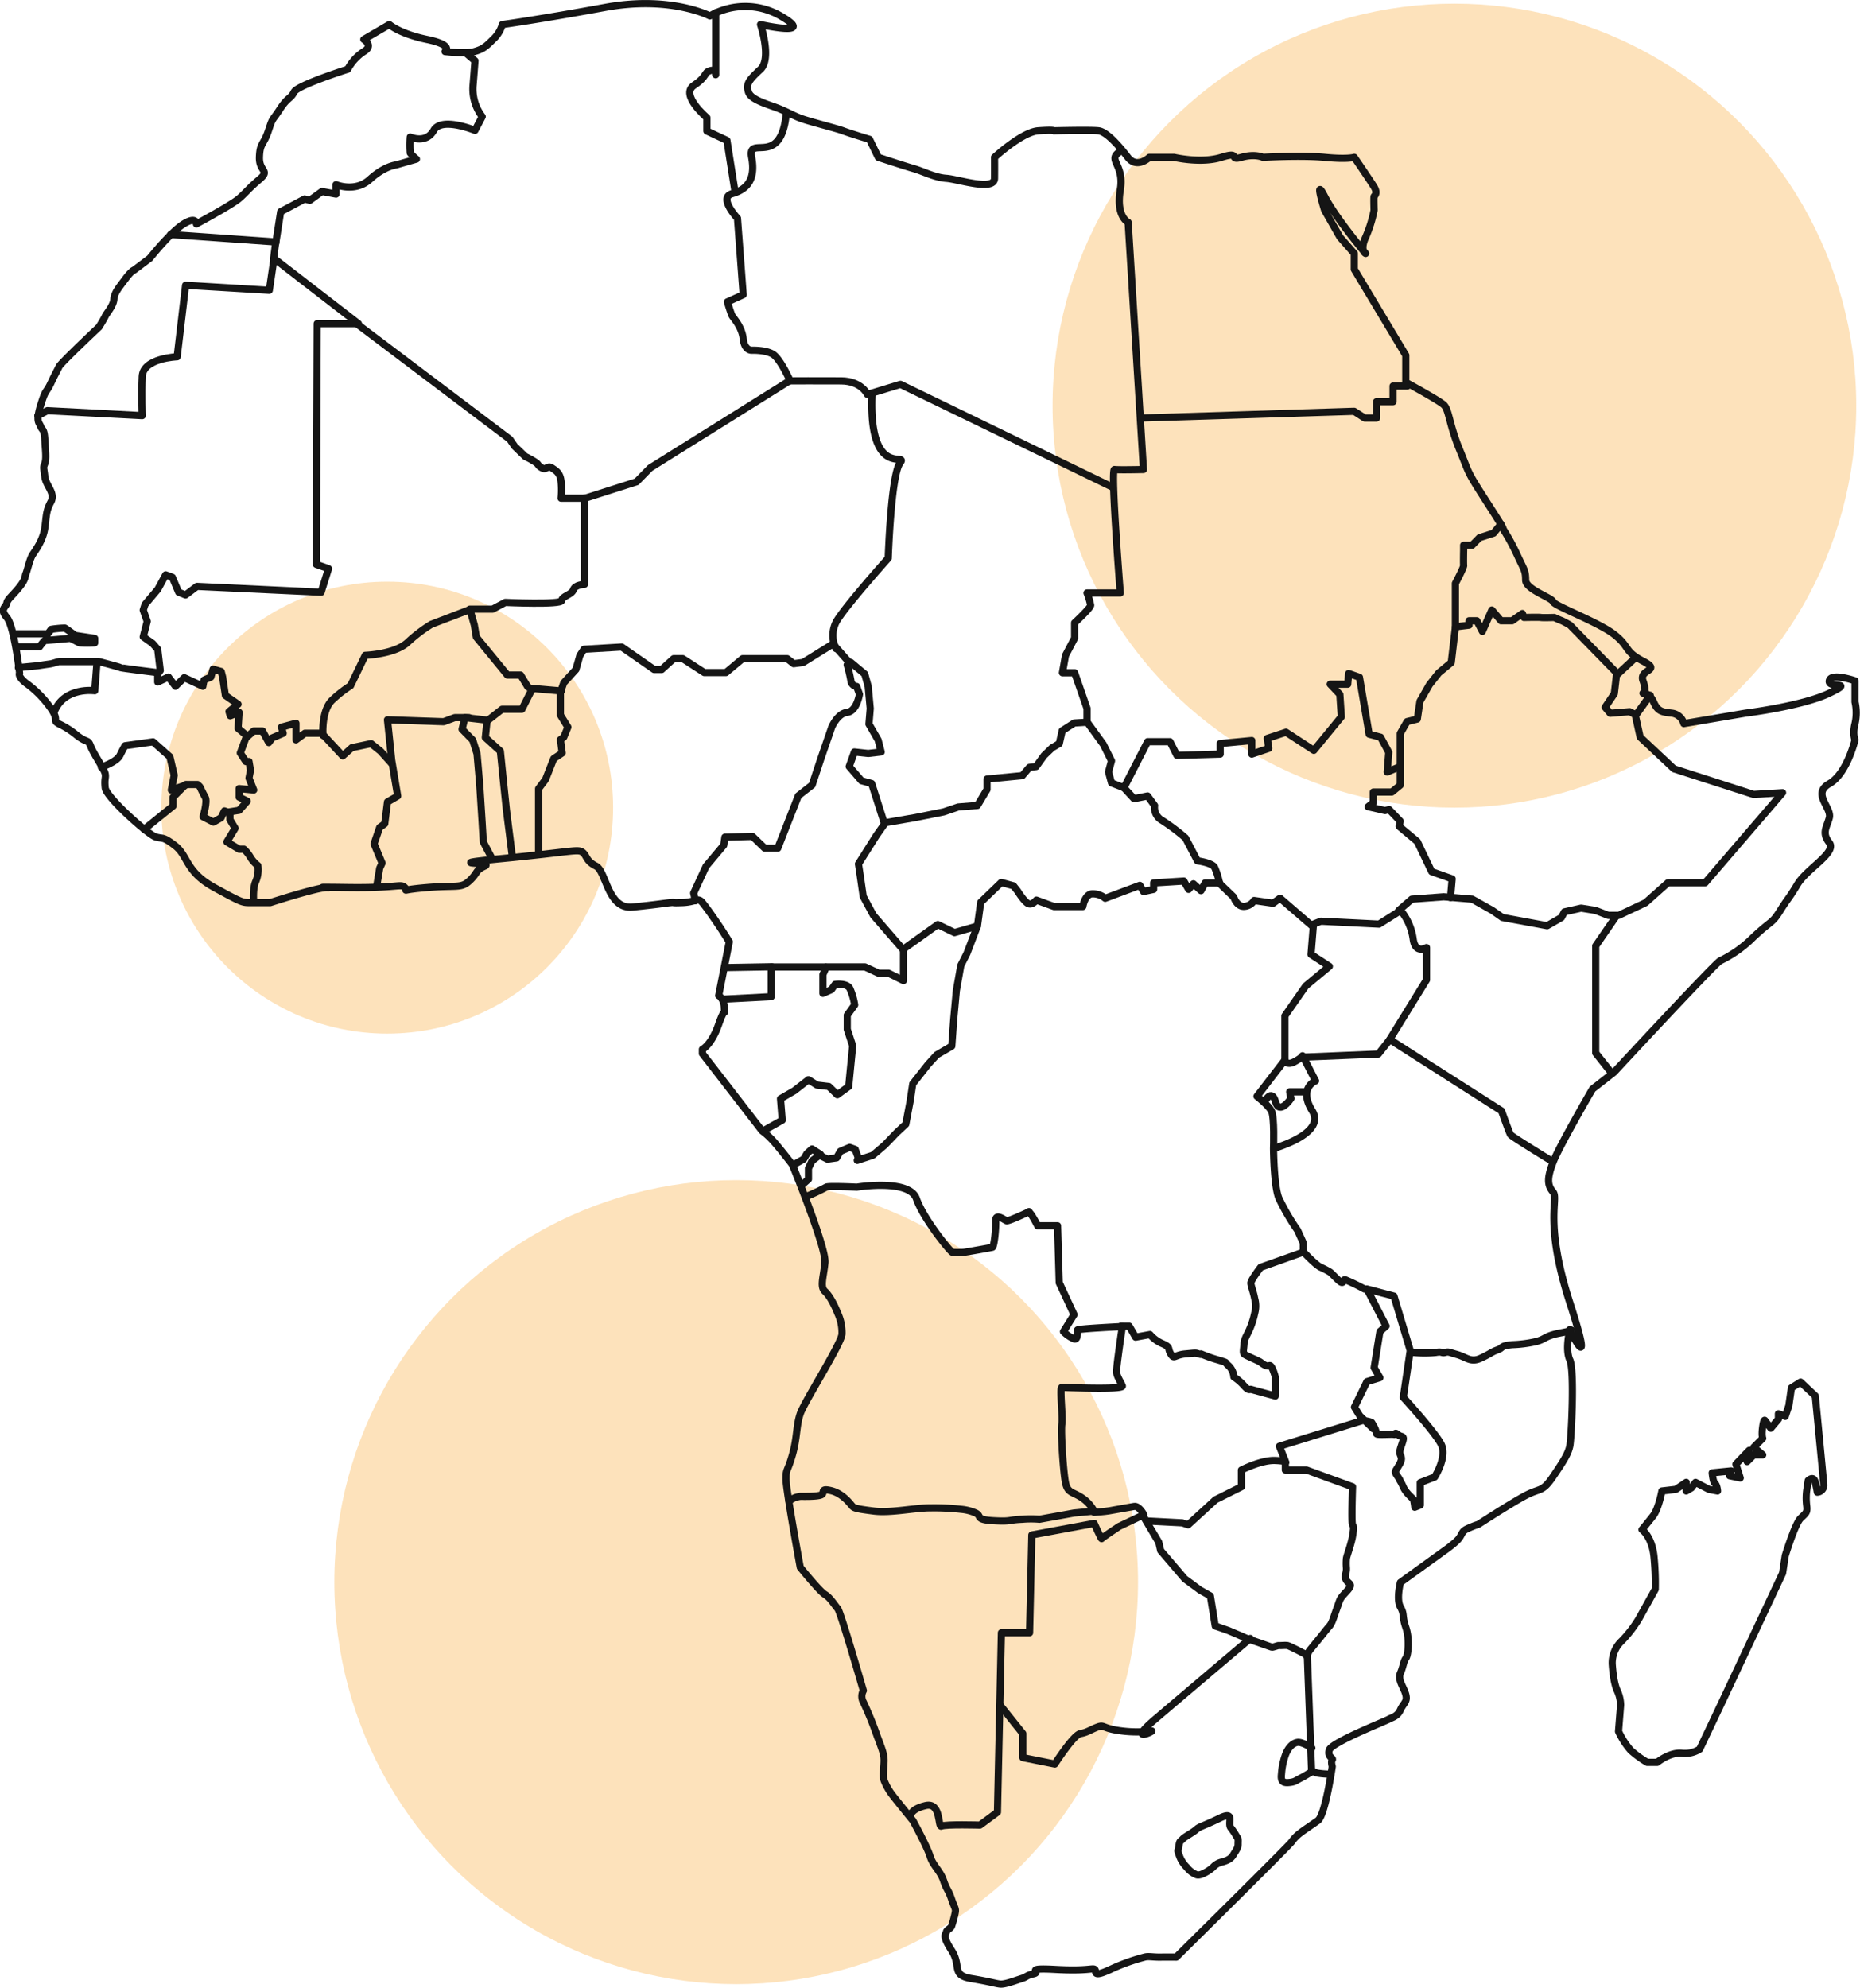<svg xmlns="http://www.w3.org/2000/svg" width="517.943" height="553.287" viewBox="0 0 517.943 553.287">
  <g id="africa" transform="translate(-717.606 -4771.974)">
    <circle id="Ellipse_2058" data-name="Ellipse 2058" cx="111.899" cy="111.899" r="111.899" transform="translate(1010.709 4772.988)" fill="#f89f1b" opacity="0.3"/>
    <circle id="Ellipse_2059" data-name="Ellipse 2059" cx="111.899" cy="111.899" r="111.899" transform="translate(810.709 5100.466)" fill="#f89f1b" opacity="0.3"/>
    <circle id="Ellipse_2060" data-name="Ellipse 2060" cx="62.899" cy="62.899" r="62.899" transform="translate(762.537 4933.887)" fill="#f89f1b" opacity="0.3"/>
    <g id="africa-2" data-name="africa">
      <path id="Path_8937" data-name="Path 8937" d="M971.819,5278.753s3.948,7.2,4.77,9.884,2.833,4.05,3.742,6.752,1.325,2.493,2.259,5.237,1.268,2.537.968,3.95a32.966,32.966,0,0,1-.968,3.538c-.233.667-1.355.991-1.455,1.673s-1.359.749,1.455,5.09-.158,6.9,5.438,7.829,6.825,1.432,8.14,1.549,4.314-1.037,5.954-1.549,1.092-.809,3.343-1.32-3.007-1.708,6.1-1.213,10.32-.5,10.9,0-.848,2.411,4.34,0a55.045,55.045,0,0,1,9.513-3.428c1.1-.313,2.268.039,4.489,0s4.346,0,4.346,0,30.731-30.34,32.115-32.071a11.026,11.026,0,0,1,2.616-2.631c1.021-.792,2.614-1.817,4.69-3.291s4.019-15.048,4.019-15.048-.414-1.37,0-1.875-1.409-.667-.83-2.742,15.65-8.006,16.482-8.513,2.456-.708,3.326-2.638,2.014-2.222,1.5-4.246-2.335-4.09-1.5-5.995.843-3.271,1.5-4.109,1.13-5.323,0-8.62-.3-3.544-1.5-5.686,0-6.816,0-6.816l12.055-8.694s3.54-2.444,4.414-3.781.71-1.717,1.934-2.375a25.416,25.416,0,0,1,3.326-1.335s9.047-5.877,13.149-8.039,4.585-.776,7.636-5.264,4.238-6.416,4.663-8.546,1.377-20.976,0-23.9,0-8.389,0-8.389,7.238,14.841,0-7.558-3.042-28.861-4.663-30.788-1.716-3.844,0-8.312,10.965-20.362,10.965-20.362l6.013-4.689s27.759-29.929,29.5-31a33.622,33.622,0,0,0,9.248-6.548c5.347-5.01,5.159-3.688,7.49-7.41s2.2-2.967,4.838-7.35,10.98-8.8,8.857-11.568-.8-4.083,0-6.907-4.944-6.738,0-9.527,7.168-12.217,7.168-12.217-.761-1.537,0-4.513a13.829,13.829,0,0,0,0-6.01v-5.907s-6.729-2.342-7.168,0,7.451-.134,0,3.456-23.371,5.565-23.371,5.565l-17.125,2.9a3.96,3.96,0,0,0-3.295-2.9c-2.671-.3-3.947-.407-5.13-3.113s-2.955-2.452-2.955-2.452,1.218-.086,0-3.456,5.427-2.658,0-5.473-3.557-3.98-8.061-7.456-16.672-7.948-16.978-9.076-7.626-3.4-7.636-6.038-.429-2.816-2.184-6.619a59.963,59.963,0,0,0-3.8-7.107c-1.063-1.773,1.4,1.7-4.649-7.694s-4.836-7.764-7.774-14.9-2.911-11.14-4.414-12.472-10.559-6.252-10.559-6.252v-7.53l-14.334-23.908v-4.419l-3.975-4.513-4.284-7.52s-3.068-9.8,0-3.828,11.41,15.861,11.41,15.861-1.7-.763,0-4.513a35.227,35.227,0,0,0,2.357-7.52s-.116-3.588,0-3.828,1.1-.865,0-2.674-5.509-8.223-5.509-8.223-1.837.623-8.259,0-17.2,0-17.2,0-2.159-1.082-5.972,0,.112-1.781-5.585,0-13.175,0-13.175,0h-6.877s-3.437,3.312-5.987,0-5.928-7.124-8.157-7.392-12.449,0-12.449,0,.2-.319-4.333,0-12.193,7.392-12.193,7.392.038,2.191,0,5.849-10.126.227-13.4,0-6.353-1.925-9.087-2.707-9.881-3.143-9.881-3.143l-2.442-5.012s-5.483-1.659-7.382-2.38-9.991-2.724-12.095-3.583-2.458-1.182-5.278-2.4-8.2-2.444-8.95-4.784.171-3.359,3.354-6.35,0-12.45,0-12.45,15.968,3.6,5.6-2.4a19.713,19.713,0,0,0-19.7,0s-10.911-5.726-29.154-2.378-28.647,4.773-28.647,4.773a9.061,9.061,0,0,1-2.576,4.146c-2.172,2.151-2.824,2.68-5.2,3.379s-8.169,0-8.169,0,2.592-1.805-5.026-3.379-10.49-4.146-10.49-4.146l-7.107,4.146s2.836,1.715,0,3.379a13.446,13.446,0,0,0-4.479,4.924s-14.021,4.436-14.945,6.35-1.714,1.324-3.958,4.784-1.858,1.978-3.187,5.985-2.379,3.316-2.493,7.392,3.088,3.522,0,6.141-3.592,3.517-5.654,5.317-11.9,7.084-11.9,7.084.055-2.23-3.547,0-9.426,9.548-9.426,9.548l-4.393,3.307s-.655.09-2.414,2.454-3.069,3.833-3.2,5.66-1.961,3.77-2.413,4.729-1.716,2.983-1.716,2.983-10.707,10.065-11.147,11.054-.9,1.651-2.28,4.592-1.361,1.371-2.828,6.1-.38,4.823,0,5.948.962.5,1.139,3.556.52,5.414,0,6.786-.279.875,0,3.553,3.083,4.581,1.689,7.146-1.2,3.889-1.689,7.26-2.538,6.1-3.366,7.357-1.447,4.3-1.854,5.243.077,1.361-1.795,3.753-3.366,3.373-3.561,4.522-2.069,1.56,0,3.987,3.561,15.476,3.561,15.476-.664.865,1.795,2.8a29.184,29.184,0,0,1,6.909,7.015c2.465,3.517.252,3.187,2.28,4.346a22.516,22.516,0,0,1,4.905,3.125c3.134,2.434,3.077.953,3.92,3.124s3.824,6.4,4.038,7.653-.275,1.24,0,3.885,11.89,12.946,13.973,13.635,1.936-.3,5.536,2.51,2.863,7.229,10.874,11.611,7.813,4.188,10.275,4.188h5.323s13.182-4.269,15.809-4.187-7.708-.176,6.119,0,14.315-1.193,15.526,0-2.234.7,6.206,0,9.473.334,11.889-1.963,1.425-2.787,4.185-4.017-13.531-.309,5.258-2.129,20.617-2.672,21.907-1.739.888,2.411,3.783,3.869,3.218,12.1,10.177,11.408,9.092-1.1,10.653-1.24-.638.142,3.2,0,4.341-1.527,5.6,0,3.091,4.171,4.536,6.313,2.949,4.6,2.949,4.6l-2.949,14.977s1.463.634,1.577,3.458.485-1.328-1.577,4.531-4.536,6.961-4.536,6.961v1.2l16.605,21.473a22.113,22.113,0,0,1,2.516,2.206c1.546,1.528,5.917,7.189,5.917,7.189s9.5,23.209,9.091,27.315-1.437,6.71,0,8.007,2.824,4.209,3.542,6.042a12.785,12.785,0,0,1,1.2,5.793c-.064,2.592-10.452,18.8-11.616,22.2s-.822,6.708-2.221,11.567-1.761,3.63-1.739,6.731,3.96,24.479,3.96,24.479,5.36,6.65,6.87,7.542,2.724,3.015,3.542,3.9,7.149,22.861,7.149,22.861a3.274,3.274,0,0,0,0,3.2,92.746,92.746,0,0,1,3.844,9.455c1.521,4.042,2.006,5.215,1.924,7.213s-.381,4.146,0,5.084a16.429,16.429,0,0,0,2.164,3.917C967.165,5273.046,971.819,5278.753,971.819,5278.753Z" fill="none" stroke="#151515" stroke-linecap="round" stroke-linejoin="round" stroke-width="2"/>
      <path id="Path_8938" data-name="Path 8938" d="M937.315,5189.811a6.39,6.39,0,0,1,3.139-1.315c1.455,0,4.733.076,5.851-.425s-.507-1.961,2.775-1.152,5.359,3.76,5.867,4.313,1.347.78,6.051,1.369,11.622-.964,15.872-.911a66.52,66.52,0,0,1,8.357.41,12.886,12.886,0,0,1,4.089,1.037c1.78.863-.27,1.859,4.977,2.142s3.863-.249,8.029-.408a26.884,26.884,0,0,1,4.746,0l9.617-1.734,5.59-.536a10.527,10.527,0,0,0-3.6-3.848c-2.477-1.546-3.658-1.247-4.293-3.74s-1.43-14.653-1.093-16.609-.665-10.21,0-10.233,17.318.728,16.85-.423-1.5-2.577-1.614-3.8,1.614-12.72,1.614-12.72-12.256.585-12.473.94.306,2.856-.98,2.49a9.327,9.327,0,0,1-2.94-2.022l2.94-4.729-4.122-8.875-.467-15.856h-5.545s-1.979-3.941-2.553-3.836,1.468-.62-1.538.726-4.123,1.729-4.512,1.729-3.16-2.361-3.082,0-.431,7.251-.936,7.374-6.5,1.192-7.926,1.4a24.374,24.374,0,0,1-3.168,0c-.436.079-8.078-9.267-10.037-14.909s-16.6-3.23-16.6-3.23-8.183-.392-8.536,0a55.889,55.889,0,0,1-5.289,2.5h-.557" fill="none" stroke="#151515" stroke-linecap="round" stroke-linejoin="round" stroke-width="2"/>
      <path id="Path_8939" data-name="Path 8939" d="M1022.291,5192.95s3.181-.244,3.979-.394,5.748-.986,7.13-1.254,2.723,2.3,2.723,2.3l-6.878,3.262s-4.815,3.183-4.883,3.4-2.07-4.239-2.07-4.239l-17.361,3.212-.623,27.227h-7.848l-1.095,49.938-4.869,3.6s-9.605-.283-10.7.281,0-6.78-4.47-5.712-4.141,2.975-4.141,2.975" fill="none" stroke="#151515" stroke-linecap="round" stroke-linejoin="round" stroke-width="2"/>
      <path id="Path_8940" data-name="Path 8940" d="M996.261,5246.825l6.168,7.706v6.691l8.912,1.779s5.214-8.149,7.116-8.47,2.8-1.089,4.789-1.835,1.085.417,6.789,1.1a33.516,33.516,0,0,0,8.316,0c.42.152-7.027,3.481,1.093-3.42s26.324-22.324,26.324-22.324" fill="none" stroke="#151515" stroke-linecap="round" stroke-linejoin="round" stroke-width="2"/>
      <path id="Path_8941" data-name="Path 8941" d="M1053.148,5293.255a10.533,10.533,0,0,0,2.222-1.515,4.681,4.681,0,0,1,2.612-1.485c1.816-.522,2.529-1.064,3.123-2.081s1.264-1.76,1.264-2.834.178-1.463-.443-2.237a19.633,19.633,0,0,0-1.555-2.328c-1.1-1.262,1.38-4.9-3.2-2.67s-5.508,2.249-6.442,3.108-3.212,2.01-3.792,2.669-.869.417-1.031,1.876-.562.99,0,2.417a8.532,8.532,0,0,0,2.174,3.566,6.472,6.472,0,0,0,2.649,2.046C1051.6,5294.173,1053.148,5293.255,1053.148,5293.255Z" fill="none" stroke="#151515" stroke-linecap="round" stroke-linejoin="round" stroke-width="2"/>
      <path id="Path_8942" data-name="Path 8942" d="M1087.729,5265.81a22.74,22.74,0,0,1-3.431-.31c-.8-.216-.672-.526-1.385-.284s-1.589.94-3.1,1.7-1.567,1.058-3.2,1.23-2.423-.231-2.165-2.332a19.882,19.882,0,0,1,1.189-5.583c.758-1.812,1.847-2.979,3.193-3.245s4.084,1.571,4.084,1.571" fill="none" stroke="#151515" stroke-linecap="round" stroke-linejoin="round" stroke-width="2"/>
      <path id="Path_8943" data-name="Path 8943" d="M1082.844,5265.11l-1.2-32.394s-4.871-2.579-5.5-2.7-2.024.073-2.35,0-1.73.571-2.075.447-6.923-2.41-6.923-2.41-4.194-1.844-5.045-2.174-3.746-1.294-3.746-1.294l-1.356-8.378-2.9-1.64-4.233-3.127-6.707-7.849-.526-2.321-4.461-7.506" fill="none" stroke="#151515" stroke-linecap="round" stroke-linejoin="round" stroke-width="2"/>
      <path id="Path_8944" data-name="Path 8944" d="M1037.177,5195.36l9.63.5,1.647.553,7.628-6.984,7.215-3.6v-4.66s5.468-2.819,9.384-2.665,2.848.7,2.848.7v1.964h5.915l12.8,4.66s-.356,10.03,0,10.583.4.785,0,3.175-1.643,5.513-1.709,6.252a14.9,14.9,0,0,0,0,2.62c.077,1.647-.762,2.225,0,3.4s2.032.965,0,3.152-1.659,1.931-2.6,4.5-1.35,4.236-2.087,5.052-2.109,2.6-2.7,3.318-2.922,3.563-2.922,3.563l-.787,1.439" fill="none" stroke="#151515" stroke-linecap="round" stroke-linejoin="round" stroke-width="2"/>
      <path id="Path_8945" data-name="Path 8945" d="M1075.454,5178.5l-1.581-3.948,21.467-6.642,1.833-.567s2.263.359,2.382.625-.361-.737.7,1.171.007,2.08,1.61,2.119,3.43-.108,3.913,0,.143-.748,1.039,0,1.439.372,1.558,1.042-1,2.919-.972,3.95.985,1.365,0,3.167-1.339,1.939-1.21,2.459,1.184,1.783,1.21,2.053.2.187.972,1.959,2.727,3.2,2.854,3.521a20.429,20.429,0,0,1,.345,2.118l1.526-.607v-6.252l4-1.548s3.636-5.635,1.8-9.164-10.529-13.01-10.529-13.01l1.934-13.035-4.53-15.16-7.536-1.988,5.339,10.329-1.716,1.524-1.61,10.076,1.61,2.767-3.623,1.107-3.463,7.091,1.488,2.418,3.726,3.583" fill="none" stroke="#151515" stroke-linecap="round" stroke-linejoin="round" stroke-width="2"/>
      <path id="Path_8946" data-name="Path 8946" d="M1111.23,5148.449a33.6,33.6,0,0,0,6.18,0c1.86-.36,1.563.251,2.573,0s.8-.167,3.417.586,3.728,2.279,6.484,1.032,3.023-1.755,4.747-2.355.536-1.1,4.106-1.446a34.255,34.255,0,0,0,6.143-.752c3.206-.672,2.576-1.628,7.284-2.511s2.511-.848,2.511-.848" fill="none" stroke="#151515" stroke-linecap="round" stroke-linejoin="round" stroke-width="2"/>
      <path id="Path_8947" data-name="Path 8947" d="M1097.535,5130.768a56.275,56.275,0,0,0-5.36-2.584c-.722-.117-.181,1.786-2.016,0s-1.939-2.017-2.612-2.35a19.535,19.535,0,0,0-2.148-1.093c-1.4-.6-4.792-4.256-4.792-4.256l-11.958,4.256s-2.727,3.579-2.727,4.349.709,2.4,1.063,4.346a7.49,7.49,0,0,1,0,4.111,21.852,21.852,0,0,1-1.063,3.587c-.93,2.438-1.774,3.227-1.892,4.867s-.348,2.413,0,2.846,4.087,1.9,4.618,2.332,1.684,1.306,2.425.935,1.662,3.14,1.662,3.14v5.314s-6.555-1.786-6.813-1.861-.507.566-1.892-1a13.83,13.83,0,0,0-2.837-2.451,4.729,4.729,0,0,0-1.483-3.14c-1.4-1.15.286-.626-2.938-1.6a40.1,40.1,0,0,1-4.716-1.666s.368.316-.619,0-.7-.281-3.778,0-3.042,1.615-4.035,0,.111-1.784-2.275-2.846a9.493,9.493,0,0,1-3.52-2.558l-4,.734-1.762-3.044H1029.7" fill="none" stroke="#151515" stroke-linecap="round" stroke-linejoin="round" stroke-width="2"/>
      <path id="Path_8948" data-name="Path 8948" d="M1149.684,5095.138s-11.052-6.742-11.425-7.3-2.529-6.644-2.529-6.644l-31.105-19.852-3.208,4.026-20.876.866,3.4,6.614s-4.9,1.954-.913,8.346-10.787,10.467-10.787,10.467.063,10.329,1.481,13.827a62.053,62.053,0,0,0,5.208,8.945l1.608,3.558v2.447" fill="none" stroke="#151515" stroke-linecap="round" stroke-linejoin="round" stroke-width="2"/>
      <path id="Path_8949" data-name="Path 8949" d="M1072.242,5091.467s.3-8.608-.589-10.255-4.023-4.074-4.023-4.074l7.745-10.052s.457,1.613,2.659.446,2.276-1.675,2.276-1.675" fill="none" stroke="#151515" stroke-linecap="round" stroke-linejoin="round" stroke-width="2"/>
      <path id="Path_8950" data-name="Path 8950" d="M1069.782,5078.662s1.909-3.856,3.015,0,4.291-.913,4.291-.913l-.351-1.854h4.292" fill="none" stroke="#151515" stroke-linecap="round" stroke-linejoin="round" stroke-width="2"/>
      <path id="Path_8951" data-name="Path 8951" d="M1075.406,5067.487V5054.74l5.8-8.321,6.577-5.46-5.106-3.306.687-8.443,2.045-.81,16.2.81,2.01-1.259,4.021-2.539a15.889,15.889,0,0,1,3.468,7.808c.541,4.512,3.729,2.519,3.729,2.519v8.982l-10.3,16.688" fill="none" stroke="#151515" stroke-linecap="round" stroke-linejoin="round" stroke-width="2"/>
      <path id="Path_8952" data-name="Path 8952" d="M1107.1,5025.413l3.627-3.15,8.892-.662,7.949.662,5.616,3.15,2.79,1.948,12.454,2.293,3.986-2.293.825-1.563,4.656-1.044,4.061.66,3.5,1.358h2.351l-5.852,8.5v29.805l4.43,5.591" fill="none" stroke="#151515" stroke-linecap="round" stroke-linejoin="round" stroke-width="2"/>
      <path id="Path_8953" data-name="Path 8953" d="M1168.394,5026.75l7.434-3.506,6.235-5.547h10.367l21.56-25.074-8.074.49-22.167-7.125-9.417-8.833-1.317-5.937,4.109-5.718" fill="none" stroke="#151515" stroke-linecap="round" stroke-linejoin="round" stroke-width="2"/>
      <path id="Path_8954" data-name="Path 8954" d="M1173.11,4954.958l-5.377,4.982-.6,5.116-2.55,3.786,1.412,1.687,5.418-.452,1.7.869" fill="none" stroke="#151515" stroke-linecap="round" stroke-linejoin="round" stroke-width="2"/>
      <path id="Path_8955" data-name="Path 8955" d="M1167.826,4959.325,1154.809,4946a24.044,24.044,0,0,0-2.263-1.229c-.4-.114-2.141-.917-2.141-.917s-3.228.1-3.741,0-4.685,0-4.685,0l-.447-1.1-2.86,2.015h-3.088l-2.551-3-2.636,5.959-1.552-2.956h-2.162V4946l-3.8.465v-12.1s2.369-4.433,2.29-5,0-4.176,0-4.176v-1.446h2.354l2.057-2.1,3.936-1.267,2.067-2.511" fill="none" stroke="#151515" stroke-linecap="round" stroke-linejoin="round" stroke-width="2"/>
      <path id="Path_8956" data-name="Path 8956" d="M1122.88,4946.6l-1.153,9.792-3.475,2.88-2.593,3.285-2.643,4.63-.741,4.941-2.858.712-1.886,3.3v14.377l-2.345,1.925h-5.162v2.937l-1.441,1.142,4.715,1.084,1.112-.3,3.121,3.25-.311,1.437,5.055,4.234,4.007,8.375,5.7,2.009-.458,5.221" fill="none" stroke="#151515" stroke-linecap="round" stroke-linejoin="round" stroke-width="2"/>
      <path id="Path_8957" data-name="Path 8957" d="M1107.332,4985.416l-3.437,1.45.433-5.49-2.271-4.191-3.193-.836-2.7-15.851-3-1.052-.268,2.985h-4.871l2.681,2.847.412,6.236-7.657,9.326-7.747-5.05-5.212,1.713.414,2.787-4.731,1.6V4978.1l-8.8.84v2.952l-12.05.35-1.928-3.813h-6.238l-6.593,12.813,2.817,3.057,3.775-.765,1.95,2.666a4.1,4.1,0,0,0,2.108,4.146,56.411,56.411,0,0,1,6.489,4.875l3.337,6.368s4.09.53,4.785,1.849a19.6,19.6,0,0,1,1.239,3.8l.307.822,3.788,3.645s.765,2.534,2.742,2.562a3.466,3.466,0,0,0,2.922-1.631l5.279.759,1.942-1.4,9.1,7.868" fill="none" stroke="#151515" stroke-linecap="round" stroke-linejoin="round" stroke-width="2"/>
      <path id="Path_8958" data-name="Path 8958" d="M1057.056,5017.744h-3.864l-1.156,2.141-2.112-1.892-1.333,1.543-1.33-2.318-8.409.526v1.792l-2.814.606-1.034-1.725-9.638,3.6a5.4,5.4,0,0,0-3.744-1.235c-1.989.27-2.485,3.526-2.485,3.526H1011.1l-4.893-1.777s-1.139,1.463-2.258.97-2.993-3.525-2.993-3.525l-1.138-1.429-3.393-.936-5.727,5.523-.909,6.6-6.388,1.841-4.646-2.245-9.708,6.915-8.247-9.513-2.818-5.224-.938-6.491-.392-2.564,5.009-7.93,2.5-3.543,8.326-1.435,7.9-1.576,4.047-1.367,5.359-.429,2.662-4.446v-2.9l9.835-.95,1.957-2.292,1.891-.242,2.2-3.056,2.26-2.17,1.983-1.164.809-3.583,3.357-2.147,3.614-.215,4.478,6.167,2.28,4.589-.834,3.072.834,3.062,3.528,1.378" fill="none" stroke="#151515" stroke-linecap="round" stroke-linejoin="round" stroke-width="2"/>
      <path id="Path_8959" data-name="Path 8959" d="M940.833,5101.913l1.9-1.7v-3.024l.992-2.086,2.364-1.784-2.364-1.525-1.418,1.281-.917,1.555-3.027,1.69" fill="none" stroke="#151515" stroke-linecap="round" stroke-linejoin="round" stroke-width="2"/>
      <path id="Path_8960" data-name="Path 8960" d="M945.837,5093.556l2.2,1.081,2.531-.364,1.029-1.81,2.6-1.105,1.544.546.873,2.369-.3.7,4.328-1.417,3.314-2.818,3.364-3.5,2.518-2.345,1.184-6.257.757-4.98,4.3-5.447,2.385-2.607,4.187-2.443.543-7.584.729-7.894,1.24-6.966,1.7-3.35,2.864-7.494" fill="none" stroke="#151515" stroke-linecap="round" stroke-linejoin="round" stroke-width="2"/>
      <path id="Path_8961" data-name="Path 8961" d="M969.19,5036.244v8.677l-4.158-2.055h-2.779l-3.782-1.747H947.688l-.929,2.115v5.243l2.355-1.035,1.025-1.452s3.24-.465,4.118,1.13a17.876,17.876,0,0,1,1.345,4.574l-2.065,2.864v3.936l1.51,4.592-1.107,11.321-3.166,2.3-2.357-2.3-3.329-.4-2.356-1.49-3.937,3.074-3.848,2.221.477,5.968-5.348,3.013" fill="none" stroke="#151515" stroke-linecap="round" stroke-linejoin="round" stroke-width="2"/>
      <path id="Path_8962" data-name="Path 8962" d="M947.412,5041.126H932.364v8.278l-13.652.713" fill="none" stroke="#151515" stroke-linecap="round" stroke-linejoin="round" stroke-width="2"/>
      <path id="Path_8963" data-name="Path 8963" d="M919.336,5041.306l13.213-.231" fill="none" stroke="#151515" stroke-linecap="round" stroke-width="2"/>
      <path id="Path_8964" data-name="Path 8964" d="M911.235,5022.692l-.468-2.128,3.455-7.467,4.915-5.85.331-2.247,7.672-.209,3.409,3.279h3.643l5.727-14.588,3.837-3,2.363-7.13,3.088-8.955s1.6-3.835,4.3-4.132,3.43-5.039,3.43-5.039l-.781-2.173a1.768,1.768,0,0,1-1.606-1.6,39.82,39.82,0,0,0-1.042-4.426l1.042-.643,3.856,3.212.958,3.457.57,6.144-.357,4.341,2.553,4.422.855,3.333-3.621.416-3.838-.416-1.446,4.045,3.41,3.95,2.843.783,3.572,11.218" fill="none" stroke="#151515" stroke-linecap="round" stroke-linejoin="round" stroke-width="2"/>
      <path id="Path_8965" data-name="Path 8965" d="M954.1,4956.38l-4.556-5.155-8.307,5.155-2.621.345-1.788-1.406H924.386l-4.631,3.87h-6.03l-5.979-3.87h-2.554l-3.33,3.017h-2.106l-9.016-6.258-10.508.62-1.152,1.736-1.11,3.9-3.369,3.694-.942,2.643v6.335l2.084,3.375-1.142,2.774-.942.7.5,3.72-2.358,1.579-2.283,5.789-1.934,2.565v18.3" fill="none" stroke="#151515" stroke-linecap="round" stroke-linejoin="round" stroke-width="2"/>
      <path id="Path_8966" data-name="Path 8966" d="M873.927,4964.312l-8.058-.7-2.933,5.8h-5.551l-4.161,3.269-.476,4.594,4.19,3.792.811,7.951.877,8.444,1.662,13.109" fill="none" stroke="#151515" stroke-linecap="round" stroke-linejoin="round" stroke-width="2"/>
      <path id="Path_8967" data-name="Path 8967" d="M854.608,5010.946l-2.421-4.6-.333-5.55-.662-10.408-.752-8.6-1.19-3.786-2.979-3.03.8-3.248,6.213.717" fill="none" stroke="#151515" stroke-linecap="round" stroke-linejoin="round" stroke-width="2"/>
      <path id="Path_8968" data-name="Path 8968" d="M822.53,5018.451l.809-4.813.654-1.426-2.228-5.366,1.573-4.559,1.41-1.02.755-6.063,2.843-1.656-1.666-9.959-1.177-11.251,15.652.533,3.075-1.143h4.006" fill="none" stroke="#151515" stroke-linecap="round" stroke-linejoin="round" stroke-width="2"/>
      <path id="Path_8969" data-name="Path 8969" d="M826.58,4984.409l-2.994-3.325-2.642-2.115-5.349,1.123-2.555,2.286-5.852-6.3H802.5l-2.479,1.834V4973.3l-4.033,1.081.478,1.7-3.064,1.3-.944,1.3-1.748-3.22h-2.452l-2.185,1.917-1.556,4.193,1.556,2.379h.87l.42,2.437-.42,2.176,1.314,3.315-4.06-.4v2.379l2.255,1.121-2.255,2.55-2.561.406v2.2l1.438,2.382-2.294,3.8,3.416,2.035h1.334a9.342,9.342,0,0,1,1.831,2.283,8.693,8.693,0,0,0,2.052,2.28,8.356,8.356,0,0,1-.56,4.355c-.944,1.956-.6,5.694-.6,5.694" fill="none" stroke="#151515" stroke-linecap="round" stroke-linejoin="round" stroke-width="2"/>
      <path id="Path_8970" data-name="Path 8970" d="M781.355,4998.126l-1.25-.434-.94,1.91-2.132,1.222-2.886-1.5s1.295-4.2.611-5.412-1.5-2.965-1.5-2.965l-.634-.6h-3.295l-3.546,3.564v2.423l-8.034,6.491" fill="none" stroke="#151515" stroke-linecap="round" stroke-linejoin="round" stroke-width="2"/>
      <path id="Path_8971" data-name="Path 8971" d="M745.815,4985.514s4.269-1.38,5.205-3.3,1.4-2.665,1.4-2.665l7.809-1.081,4.684,4.154,1.2,5.159-.8,4.113,4.153-1.441" fill="none" stroke="#151515" stroke-linecap="round" stroke-linejoin="round" stroke-width="2"/>
      <path id="Path_8972" data-name="Path 8972" d="M786.232,4976.672l-2.33-1.963.282-4.454-2.465.973-.35-1.182,2.532-2.037-3.53-2.444-.77-5.132-.4-1.542-2.266-.648-.609,2.19-1.908.841L774.1,4963l-5.187-2.389L766.466,4963l-1.956-2.57-2.981,1.392v-2.21l.7-.992-.7-5.908-1.444-1.641-2.594-1.835,1.111-4.3-1.111-3.137.5-1.568,3.537-4.177,2.215-4.073,1.858.689,1.747,4.157,1.924.764,3.174-2.388,34.578,1.624,2.062-6.561-3.387-1.185.233-67.023h11.475l-23.5-18.143-1.309,8.864-23.31-1.4-2.355,19.911s-9.492.324-9.722,5.484,0,10.892,0,10.892l-26.425-1.38-2.65,1.38" fill="none" stroke="#151515" stroke-linecap="round" stroke-linejoin="round" stroke-width="2"/>
      <path id="Path_8973" data-name="Path 8973" d="M793.8,4843.915l.595-4.593-29.293-2.067" fill="none" stroke="#151515" stroke-linecap="round" stroke-linejoin="round" stroke-width="2"/>
      <path id="Path_8974" data-name="Path 8974" d="M794.393,4839.66l1.371-8.753,6.666-3.542,1.435.379,3.4-2.467,3.917.731v-2.63s5.343,2.244,9.422-1.479,7.333-4.016,7.333-4.016l5.626-1.614a10.069,10.069,0,0,1-1.722-1.729,28.086,28.086,0,0,1,0-4.41s4.395,1.976,6.553-1.868,11.474,0,11.474,0l2.016-3.823a12.635,12.635,0,0,1-2.526-8.962c.448-5.613.511-6.584.511-6.584l-2.205-1.882-.612-.385" fill="none" stroke="#151515" stroke-linecap="round" stroke-linejoin="round" stroke-width="2"/>
      <path id="Path_8975" data-name="Path 8975" d="M817.407,4862.426l42.151,31.813,1.343,1.954,2.945,2.838a23.042,23.042,0,0,1,3.026,1.7c.854.671.46.829,1.665,1.5s1.536-.839,2.769,0,2.294,1.4,2.546,3.842a23.354,23.354,0,0,1,0,4.577h6.706l14.327-4.577,3.77-3.842,38.939-24.343s-2.768-6.237-4.9-7.4-5.771-1.022-5.771-1.022-1.994.167-2.362-3.216-2.788-5.791-3.127-6.467-1.272-3.777-1.272-3.777l4.4-1.986-1.593-21.288s-5.4-5.735-1.534-6.833,6.715-3.58,5.489-10.133,8.272,3.244,9.654-12.45" fill="none" stroke="#151515" stroke-linecap="round" stroke-linejoin="round" stroke-width="2"/>
      <path id="Path_8976" data-name="Path 8976" d="M922.3,4825.439l-2.268-14.374-5.585-2.615v-3.721s-7.55-6.34-3.626-8.974,2.664-3.521,4.506-4.1,1.573,1.132,1.573,1.132v-17.256" fill="none" stroke="#151515" stroke-linecap="round" stroke-linejoin="round" stroke-width="2"/>
      <path id="Path_8977" data-name="Path 8977" d="M880.359,4910.655v23.982s-2.652.085-3.077,1.493-3.205,1.778-3.266,3.01-15.714.521-15.714.521l-3.507,1.873h-6.372l1.26,4.4.57,3.386,8.644,10.554h3.676l1.987,3.277,1.336.73" fill="none" stroke="#151515" stroke-linecap="round" stroke-linejoin="round" stroke-width="2"/>
      <path id="Path_8978" data-name="Path 8978" d="M807.535,4976.672s-.521-7.045,2.665-9.91a34.386,34.386,0,0,1,5.033-3.932l4.076-8.438s8.2-.287,11.8-3.6a41.618,41.618,0,0,1,6.617-5.04l10.663-4.08" fill="none" stroke="#151515" stroke-linecap="round" stroke-linejoin="round" stroke-width="2"/>
      <path id="Path_8979" data-name="Path 8979" d="M722.452,4952.028h6.136s1.3-1.765,1.532-1.765,6.048-.495,6.743-.589,2.167,1.023,2.964,1.246a25.267,25.267,0,0,0,4.144,0v-1.246l-5.433-.825s-2.525-1.892-2.861-2.043a26.919,26.919,0,0,0-3.811.348l-.925,1.244h-9.254" fill="none" stroke="#151515" stroke-linecap="round" stroke-linejoin="round" stroke-width="2"/>
      <path id="Path_8980" data-name="Path 8980" d="M722.719,4957.8l5.44-.517s3.347-.517,3.608-.534,2.013-.6,2.28-.614,11.129,0,11.129,0,5.706,1.5,5.942,1.665,10.271,1.387,10.271,1.387" fill="none" stroke="#151515" stroke-linecap="round" stroke-linejoin="round" stroke-width="2"/>
      <path id="Path_8981" data-name="Path 8981" d="M744.6,4956.513l-.605,7.733s-8.383-1.181-11.228,5.734" fill="none" stroke="#151515" stroke-linecap="round" stroke-linejoin="round" stroke-width="2"/>
      <path id="Path_8982" data-name="Path 8982" d="M1180.385,5187s-.907,4.979-2.481,6.968-3.061,3.784-3.061,3.784,2.943,2.033,3.39,8.079a74.409,74.409,0,0,1,.3,8.534l-4.612,8.289a34.082,34.082,0,0,1-4.67,6.042,8.412,8.412,0,0,0-2.7,6.432c.116,1.8.445,5.369,1.411,7.473a9.988,9.988,0,0,1,.929,3.951l-.585,7.367a21.93,21.93,0,0,0,3.444,5.315,28.945,28.945,0,0,0,4.527,3.3h2.809s3.366-2.79,6.709-2.54a7.716,7.716,0,0,0,5.115-1.139l6.177-13.021,16.9-35.946.746-4.894s2.706-8.855,4.266-10.383,1.954-1.59,1.689-3.618a17.286,17.286,0,0,1,0-4l.434-2.9s1.515-1.493,1.979.5.556,2.737.556,2.737a1.923,1.923,0,0,0,1.807-2.035c-.139-1.858-2.362-24.753-2.362-24.753l-4.1-3.854-2.551,1.6-.716,4.957-1,2.992-1.908-.741V5167l-2.117,2.52-1.568-2.016s-.321-.969-.682,1.533,0,3.311,0,3.311l-2.478,2.473,2.478,2.128h-2.478l-1.861,1.865.557-3.111-3.684,3.833,1.205,3.839-2.955-.609.419-1.352-5.273.527s.191,2.5.78,2.981.713,2.079.713,2.079l-2.4-.45-3.725-1.942-1.146,1.531-1.448.861V5184.6l-2.873,1.942Z" fill="none" stroke="#151515" stroke-linecap="round" stroke-linejoin="round" stroke-width="2"/>
      <path id="Path_8983" data-name="Path 8983" d="M1020.307,4973v-3.827l-3.458-9.935h-3.389l.848-4.806,2.541-4.84v-4.246s4.469-4.128,4.469-4.9a18.853,18.853,0,0,0-1.011-3.412h9.26s-2.751-34.537-1.615-34.373,8.064,0,8.064,0l-4.261-68.8s-3.436-1.553-2.188-8.983-3.9-8.271,0-10.771" fill="none" stroke="#151515" stroke-linecap="round" stroke-linejoin="round" stroke-width="2"/>
      <path id="Path_8984" data-name="Path 8984" d="M1035.2,4888.344l59.491-1.884,2.927,1.884h3.315v-4.56h4.592v-4.35h3.979" fill="none" stroke="#151515" stroke-linecap="round" stroke-linejoin="round" stroke-width="2"/>
      <path id="Path_8985" data-name="Path 8985" d="M1027.3,4907.538l-58.95-28.576-9.2,2.8s-1.629-3.723-7.3-3.767-14.218,0-14.218,0" fill="none" stroke="#151515" stroke-linecap="round" stroke-linejoin="round" stroke-width="2"/>
      <path id="Path_8986" data-name="Path 8986" d="M950.4,4952.513a8.231,8.231,0,0,1,0-7.308c1.954-3.776,14.544-17.842,14.544-17.842s.777-23.183,3.278-26.49-8.685,4.781-7.794-18.889" fill="none" stroke="#151515" stroke-linecap="round" stroke-linejoin="round" stroke-width="2"/>
    </g>
  </g>
</svg>
